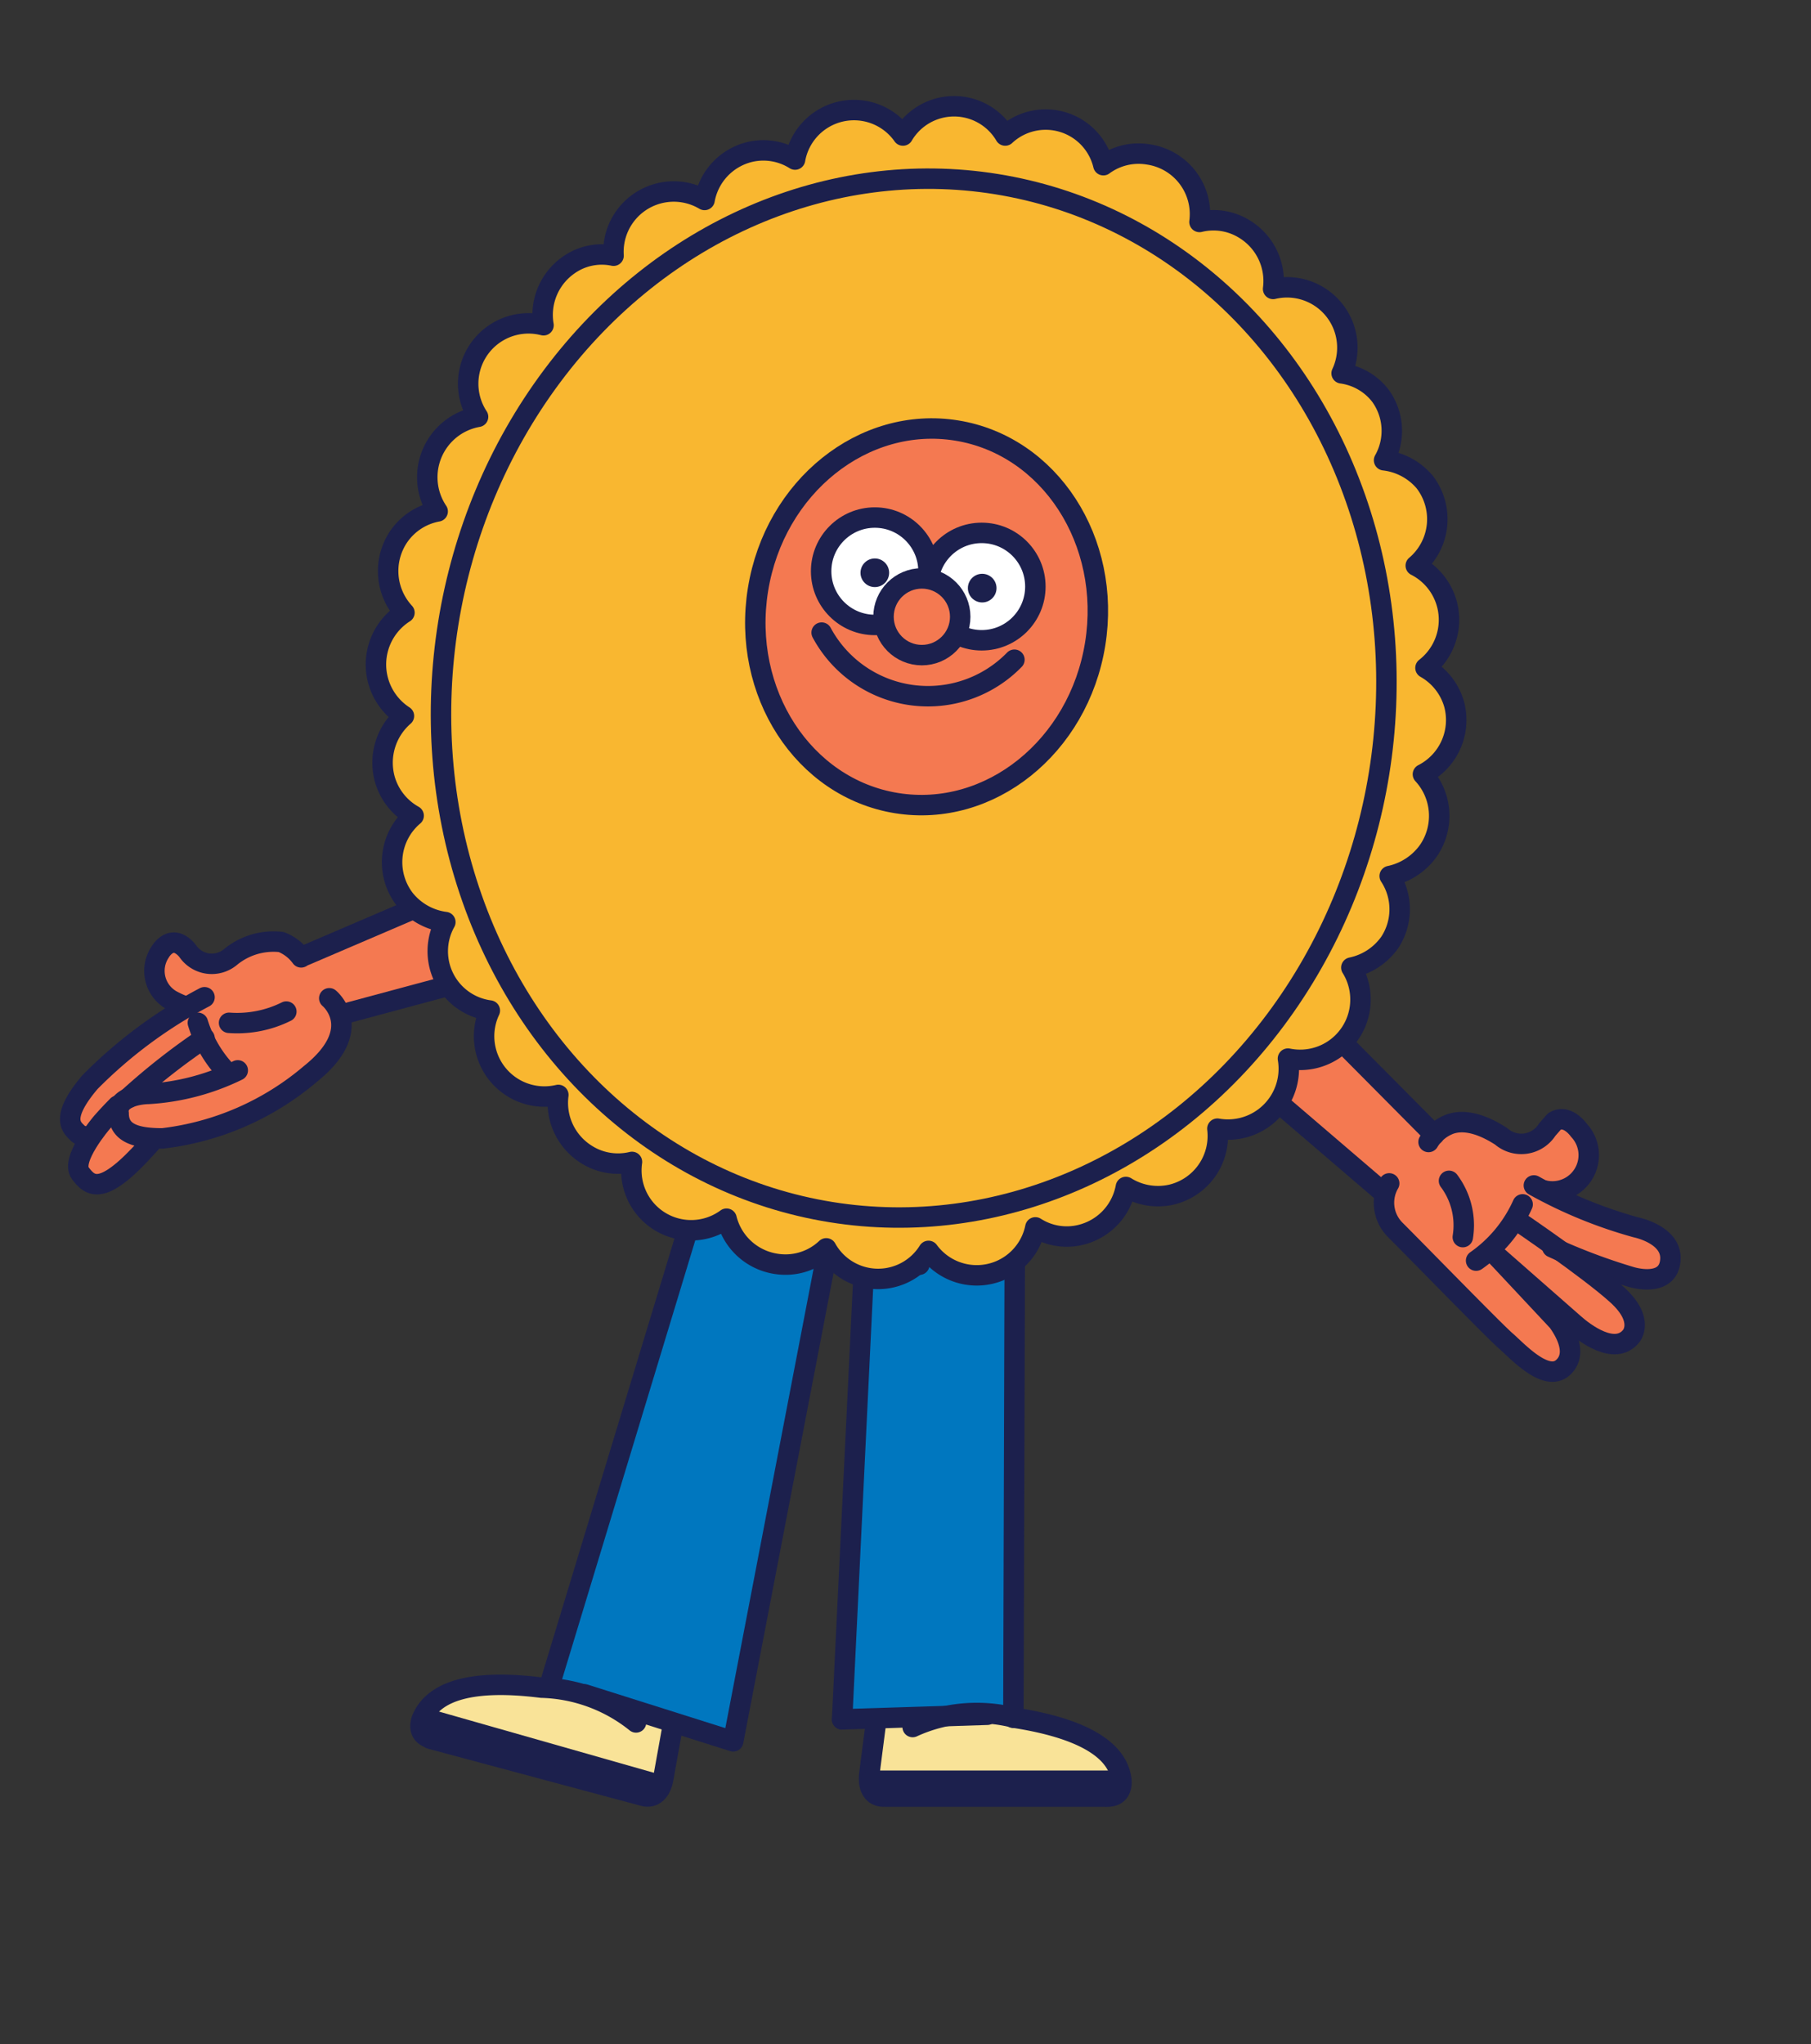 <svg xmlns="http://www.w3.org/2000/svg" viewBox="0 0 35.42 39.97"><rect x="0" y="0" width="35.42" height="39.97" fill="#333333" stroke="none"/><defs><style>.cls-1,.cls-8{fill:#f59da0;}.cls-2{fill:#b0dceb;}.cls-3{fill:#0077bf;}.cls-4{fill:#f9e398;}.cls-5{fill:none;}.cls-11,.cls-12,.cls-5,.cls-8{stroke:#1c204d;stroke-linecap:round;stroke-linejoin:round;stroke-width:0.4px;}.cls-11,.cls-6{fill:#fff;}.cls-7{fill:#1c204d;}.cls-12,.cls-9{fill:#f47951;}.cls-10{fill:#f9b730;}</style></defs><g id="Layer_1" data-name="Layer 1"><path class="cls-1" d="M7.89,14.52a.09.09,0,0,1,0-.06H8l.14.08h0a.18.18,0,0,1,.12.05l.11.11h0a.26.26,0,0,1,.12.05.16.16,0,0,1,0,.07,3.23,3.23,0,0,1,.23-.27l.28-.33.33-.38a.46.46,0,0,1-.07-.16.42.42,0,0,1,0-.13l-.11,0a1.3,1.3,0,0,1-.34,0,1.63,1.63,0,0,1-.65-.15.27.27,0,0,1,0-.45c.22-.1.44-.07.66-.15l.24-.09a.28.28,0,0,1,.13-.21l.21-.11a.23.23,0,0,1,.3,0,1,1,0,0,1,.32.18,6.21,6.21,0,0,1,.59.56c.37.41.7.86,1.07,1.27a.35.35,0,0,1,.05.08.26.26,0,0,1,.1.48c-.2.11-.47.34-.71.27a.5.5,0,0,1-.27-.21c-.11.1-.23.21-.35.3a2,2,0,0,1-.63.43.62.62,0,0,1-.67-.23.79.79,0,0,1-.1-.27.42.42,0,0,1-.31.06A.41.41,0,0,1,8.52,15a.22.22,0,0,1-.11.05H8.32l-.06,0-.07,0A1.29,1.29,0,0,1,8,14.83a.33.33,0,0,1,0-.06.14.14,0,0,1,0-.06.19.19,0,0,1,0-.07H8a.09.09,0,0,1-.06-.1Z"/><path class="cls-1" d="M18.9,22.41l0,0,0,0H19l0,0h0a.19.19,0,0,1,.22.12.14.14,0,0,0,0,.06c.09.13.18.27.26.41h0a.19.19,0,0,1,.08.15l0,0h0a.1.1,0,0,1,0,.12,1.8,1.8,0,0,1-.44.43c-.09.05-.17,0-.2-.1a1.77,1.77,0,0,1-.08-.33,3.73,3.73,0,0,1-.09-.67v-.05h0s0,0,0-.05v-.11Z"/><path class="cls-2" d="M11,16.12a.32.32,0,0,1,.12-.21L11,15.54c0-.15.09-.23.21-.21l.06,0,.1,0,.25-.1a4.63,4.63,0,0,1,.43-.24h0v-.08a.21.21,0,0,1,0-.12h0l0,0a0,0,0,0,1,0,0,0,0,0,0,1,0,0,.06.06,0,0,1,0,0l.05,0h.07l.06.06.05.06a.19.19,0,0,1,.11.16c0,.14,0,.28,0,.42.44.19.59.78.69,1.19.05.23.09.47.15.7s.07.25.12.38v0c.28-.36.58-.7.89-1s.82-1.1,1.3-1.32c0,0,.5-.66.58-.77s0,0,0,0a1.53,1.53,0,0,1,.19.3,3,3,0,0,1,.1.32,1.3,1.3,0,0,1,.05.59c0,.16.08.32,0,.49l0,0h0a.37.37,0,0,0-.11.35.23.23,0,0,0,.06.12,1.33,1.33,0,0,0,0,.4c0,.18.32.17.36,0a1,1,0,0,1,.08-.29.77.77,0,0,0,.3-.32l0,0c-.1.13,0,0,0,0l.08-.11.07-.1,0,0s0,0,0,0l0,0,.18-.22.11-.14.06-.08v0l0,0a.81.81,0,0,0,.12-.14l0-.06.54-.13.37-.09.15,0,.12,0h0a1.38,1.38,0,0,0,.64-.12l.08,0a2.07,2.07,0,0,0,.12.73,2.34,2.34,0,0,0,.21.63.52.52,0,0,0,.26.23c.16.18.29.37.43.56a5.23,5.23,0,0,1,.44.71,14.61,14.61,0,0,1,.69,1.64s0,.07,0,.1h0a1.86,1.86,0,0,1,.25.6,1.44,1.44,0,0,1,.07.71,1.9,1.9,0,0,1-.34.54c-.13.18-.27.36-.39.55a.39.39,0,0,1-.32.17c-.1.12-.21.23-.31.34a.19.19,0,0,1-.07.12l-.29.26a.28.28,0,0,1-.3.05l-.11.08h0a.79.79,0,0,1-.14.23.19.19,0,0,1-.13.05h0a.25.25,0,0,1-.12.11.09.09,0,0,1-.11-.14l.09-.08a.08.08,0,0,1,0-.07.09.09,0,0,1,0-.05l0,0h0l0,0a.36.36,0,0,1,0-.09v0s0,0,0,0a1,1,0,0,1-.16-.24l-.09-.15h0l0,0a1,1,0,0,1-.29-.12.31.31,0,0,1-.16-.21h0a1.5,1.5,0,0,1-.42.09c-.27,0-.55.06-.82.08h-.07l-.12.07a8,8,0,0,1-2.47.43c-.37,0-.92.09-1.22-.18a.91.91,0,0,1-.18-.6,1.18,1.18,0,0,1,.15-.61h0a.33.33,0,0,1,0-.14c.1-.46.24-.92.36-1.38.06-.23.12-.46.17-.69s.06-.3.07-.45l-.09,0a2.07,2.07,0,0,1-.43.1h0a4.39,4.39,0,0,1-.63.26,1.84,1.84,0,0,1-.47.07.75.75,0,0,1-.49-.06,1,1,0,0,1-.27-.41l-.13-.24a.1.1,0,0,1-.05-.06l-.1-.22a.25.25,0,0,1,0-.19c-.19-.43-.36-.87-.52-1.31A1.5,1.5,0,0,1,11,16.12Z"/><path class="cls-3" d="M11,33.05a9.56,9.56,0,0,1,1.48.33c.22.07.42.19.63.28a6.21,6.21,0,0,0,.76.27h0a.21.21,0,0,0,.18.07.33.33,0,0,0,.33-.28,4,4,0,0,0,.08-.48l.16-1,.33-2v-.06a.28.28,0,0,0,.13-.19c.09-.54.18-1.07.29-1.6s.23-1.06.29-1.59a.19.19,0,0,0,0-.13.44.44,0,0,0,.11-.24c0-.12,0-.24,0-.36a.24.24,0,0,1,0-.08.3.3,0,0,0,0-.16c.06-.44.15-.87.25-1.3a4.4,4.4,0,0,0,.51.05,1.45,1.45,0,0,0,.36,0c0,.25,0,.5,0,.74s-.09.67-.13,1a13.62,13.62,0,0,0-.09,2.12.29.29,0,0,0,0,.16.88.88,0,0,0,0,.28.43.43,0,0,0,0,.11c0,.85-.18,1.69-.14,2.53,0,0,0,.05,0,.07,0,.36-.06.72-.08,1.07l-.05,0c0,.1,0,.2,0,.3a.73.73,0,0,1-.06.32.56.56,0,0,0,.05.08.28.28,0,0,0,.1.09.2.2,0,0,0,.13,0,.33.33,0,0,0,.14,0h0l.09,0h0s0,0,0,0a.55.55,0,0,0,.18,0,7.46,7.46,0,0,1,1.16,0c.41,0,.82,0,1.23,0a.35.35,0,0,0,.32-.21A.34.34,0,0,0,19.8,33l0,0h0a.36.36,0,0,0,.08-.25c0-.85-.07-1.7-.1-2.54a.66.66,0,0,0,.06-.2c.07-1,0-2.07,0-3.1a.24.24,0,0,0,0-.12c0-.1,0-.2,0-.3a1.19,1.19,0,0,0,.05-.5V25.4l0-1a.22.22,0,0,0,0-.08.14.14,0,0,0,0-.06.31.31,0,0,0,0-.19s0,0,0-.07l0-.18s0-.06,0-.09a.41.41,0,0,0-.1-.13.22.22,0,0,0-.11,0l-.1.05-.12.1-.13.09-.06.06a5.65,5.65,0,0,1-.23-.57,2.59,2.59,0,0,1-.09-.88.18.18,0,0,0-.18-.17,11.9,11.9,0,0,0-2.28.5,5.69,5.69,0,0,1-1.22.22A6.26,6.26,0,0,1,14,22.86a.19.19,0,0,0-.21.21.16.16,0,0,0,0,.07A12.56,12.56,0,0,0,13.25,25a.23.23,0,0,0-.07.07,1.45,1.45,0,0,0-.19.6,5.49,5.49,0,0,1-.21.69,12.18,12.18,0,0,0-.44,1.33c-.25.95-.53,1.9-.87,2.83a.28.28,0,0,0,0,.22q-.17.48-.3,1l-.15.52a.91.91,0,0,1-.14.43C10.76,32.74,10.79,33,11,33.05Z"/><path class="cls-4" d="M17.06,34.18a.68.68,0,0,1,.16-.48c.28-.25.6,0,.9,0s.77-.15,1.16-.18a2.81,2.81,0,0,1,1.11.18,3.35,3.35,0,0,1,1.05.44c.27.21.53.55.38.9a.26.26,0,0,1-.4.06.21.21,0,0,1-.14,0c-.8,0-1.6,0-2.4,0H17.69c-.31,0-.66,0-.66-.41A5.07,5.07,0,0,1,17.06,34.18Z"/><path class="cls-4" d="M8.32,33.46a2.41,2.41,0,0,1,2.18-.53,8.59,8.59,0,0,1,1.23.23c.24.07.48.17.72.26a.74.74,0,0,1,.44.11l0,0a.28.28,0,0,1,.12.36l-.07.53a1.3,1.3,0,0,1-.11.48.26.26,0,0,1-.34.1h0c-.68-.26-1.4-.3-2.09-.49-.36-.11-.7-.26-1.05-.36a4.77,4.77,0,0,1-1-.32A.27.27,0,0,1,8.32,33.46Z"/><path class="cls-1" d="M14.17,10.83A4.26,4.26,0,0,0,14.74,12a2.6,2.6,0,0,1,.48,1.07.54.54,0,0,0,.65.37h0a.47.47,0,0,0,.24-.15l0,0,.05.09,0,0a.94.94,0,0,1,0,.16v0a.25.25,0,0,0,0,.08,7.73,7.73,0,0,1,0,.83.21.21,0,0,0,0,.11.28.28,0,0,0,0,.09c.07.15.23.24.28.39a1.62,1.62,0,0,1,0,.31v.31a8.42,8.42,0,0,1-.1,1.33.18.18,0,0,0,.34.09,3.84,3.84,0,0,1,.51-.85,8.32,8.32,0,0,0,.6-.76.08.08,0,0,0,0,0l.83-.19.46-.1a1.34,1.34,0,0,0,.49-.15c.12-.09.16-.29.21-.41s.12-.25.18-.37a3.88,3.88,0,0,1,.32-.47.51.51,0,0,0,.85-.05,9.17,9.17,0,0,1,1-1.43.67.67,0,0,0,.29-.33l.05-.14a1.74,1.74,0,0,0,.35-.8.62.62,0,0,0-.66-.74.88.88,0,0,0-.26.09A7.94,7.94,0,0,0,21.93,8c-.23-.81-1-1.23-1.61-1.7A.47.47,0,0,0,20,6.2c-1-.74-2.93-.2-3.71.64a4.4,4.4,0,0,0-1.12,2.91l0,0a.73.73,0,0,0-.56-.07.52.52,0,0,0-.45.58A1.19,1.19,0,0,0,14.17,10.83Z"/><path class="cls-5" d="M17.85,33.77a3,3,0,0,1,2-.18c1.34.21,2,.63,2.08,1.2,0,0,.06.34-.27.34"/><path class="cls-5" d="M17.14,33.62,17,34.71s-.06.43.3.42h4.31"/><line class="cls-5" x1="17.04" y1="34.82" x2="21.83" y2="34.82"/><line class="cls-5" x1="16.47" y1="33.62" x2="16.9" y2="24.72"/><line class="cls-5" x1="19.31" y1="33.53" x2="16.47" y2="33.62"/><line class="cls-5" x1="19.82" y1="33.59" x2="19.85" y2="23.61"/><path class="cls-5" d="M12.44,33.68A3.08,3.08,0,0,0,10.59,33c-1.35-.17-2.09.06-2.33.59,0,0-.15.31.16.4"/><path class="cls-5" d="M13.15,33.79l-.18,1s-.06.43-.41.32L8.42,34"/><line class="cls-5" x1="12.92" y1="34.91" x2="8.32" y2="33.6"/><polyline class="cls-5" points="11.43 33.13 14.34 34.05 16.15 24.63"/><path class="cls-5" d="M19.42,24.1a2.07,2.07,0,0,1-.54-1.79"/><line class="cls-5" x1="13.83" y1="22.8" x2="10.75" y2="32.95"/><line class="cls-5" x1="20.22" y1="20.69" x2="20.16" y2="17.52"/><path class="cls-5" d="M13.86,22.81c1.35.45,3.92-.64,5.2-.59"/><line class="cls-5" x1="14.93" y1="16.69" x2="13.66" y2="21.75"/><path class="cls-5" d="M15.18,24.42a8.73,8.73,0,0,0,2.8.31"/><path class="cls-5" d="M19.78,23.33l-.61.46"/><path class="cls-5" d="M20.07,16.35c1.13.83,2.25,4,2.25,4a1.12,1.12,0,0,1,0,.82"/><path class="cls-5" d="M20.35,20.6a1.4,1.4,0,0,1,.55.08"/><line class="cls-5" x1="18.98" y1="22.32" x2="19.35" y2="21.9"/><line class="cls-5" x1="20.35" y1="20.6" x2="20.21" y2="20.12"/><path class="cls-5" d="M19.63,23.47c.12.11.22.17.26.14s-.07-.39-.32-.74-.52-.61-.59-.55"/><path class="cls-5" d="M20.4,23.06c.07-.06-.11-.38-.4-.71s-.58-.54-.65-.48"/><path class="cls-5" d="M19.89,23.61l.51-.55s.18.17.7-.37,1.23-1.44,1.23-1.44"/><path class="cls-5" d="M19.35,21.87a.51.51,0,0,1,.08-.41c.15-.17.91-.84.91-.84"/><line class="cls-5" x1="10.93" y1="15.31" x2="11.07" y2="15.85"/><path class="cls-5" d="M12,14.58c.16,0,.27-.05.29,0s-.23.32-.62.52-.74.3-.78.22,0-.05,0-.09"/><path class="cls-5" d="M12.53,15.3c0,.08-.26.28-.67.44s-.77.22-.8.14"/><path class="cls-5" d="M12.33,14.57l.2.73s.25-.07.46.64.44,1.85.44,1.85"/><path class="cls-5" d="M11.06,15.88a.46.46,0,0,0-.11.4c.05.22,1,2.57,1,2.57s.18.77,1.33.37c.45-.16.82-.3,1.1-.42"/><path class="cls-5" d="M13.83,22.8s-.43-.19-.17-1.05"/><path class="cls-5" d="M10,15.22a2.92,2.92,0,0,0,.45-.61c.11-.25.11-.44,0-.56s-.37.08-.48.19l-.63.62s-.41.34-.11.69.59.35,1,0a9,9,0,0,0,.85-.76"/><path class="cls-5" d="M10.14,15.08a.18.18,0,0,1,.07.18"/><path class="cls-5" d="M9.84,14.37s.25-.41.06-.66c0,0-.14-.21-.41.06s-.78.84-.78.84-.35.42-.11.61a.82.82,0,0,0,.52.09"/><path class="cls-5" d="M12.15,14.81l-2.34-2.4a.39.39,0,0,0-.53.09,1.34,1.34,0,0,1-.87.42c-.25,0-.33,0-.34.2s.33.49,1.16.39.86-.41.86-.41"/><path class="cls-5" d="M8.52,15.07a.47.47,0,0,1-.59-.4c0-.16-.08-.27-.11-.35"/><line class="cls-5" x1="10.17" y1="14.06" x2="9.99" y2="14.05"/><line class="cls-5" x1="10.9" y1="15.01" x2="11.05" y2="15.3"/><line class="cls-5" x1="8.95" y1="13.56" x2="9.27" y2="14"/><path class="cls-5" d="M8.94,12.69l-.5-1.11a1.69,1.69,0,0,1-.58.44"/><line class="cls-5" x1="9.45" y1="13.81" x2="9.32" y2="13.54"/><path class="cls-5" d="M15.67,15.22s-.63.25-2.3,2.3"/><polyline class="cls-5" points="16.18 14.44 16.53 15.22 16.53 17.44"/><polyline class="cls-5" points="16.53 15.22 15.78 16.1 15.68 15.19 16.24 14.35"/><path class="cls-5" d="M19.81,15.09l-1.94.47-1.34,1.88c-.06.07-1.29,5.36-1.29,5.36"/><polyline class="cls-5" points="17.87 15.56 18.11 16.69 20.14 16.34 19.81 14.94"/><path class="cls-6" d="M18.55,10.27l.25,0h0c.11,0,.22,0,.34,0s.42.07.63.06a.23.23,0,0,1,.22.26.42.42,0,0,1-.05.2.25.25,0,0,1-.21.11.27.27,0,0,1-.18,0l-.12,0h-.11a2.06,2.06,0,0,0-.26,0,1.55,1.55,0,0,1-.31,0,.55.55,0,0,1-.31-.05.26.26,0,0,1-.16-.28A.24.24,0,0,1,18.55,10.27Z"/><path class="cls-6" d="M15.91,9.89a.83.83,0,0,1,.19-.26.61.61,0,0,1,.46-.2h0l.13,0a.75.75,0,0,1,.69.27,1,1,0,0,1,.19.7,1,1,0,0,1-.12.41.93.93,0,0,1-.14.14.75.75,0,0,1-.7.28.68.68,0,0,1-.43-.17,2,2,0,0,1-.24-.33A.94.94,0,0,1,15.91,9.89Z"/><path class="cls-5" d="M15.37,8.48a6.56,6.56,0,0,0-.21,1.24"/><path class="cls-5" d="M19.07,5.92a3.43,3.43,0,0,0-.72,0,3.32,3.32,0,0,0-3,2.57"/><path class="cls-5" d="M22.06,10.39A5.06,5.06,0,0,0,22.11,9a3.21,3.21,0,0,0-2.33-2.9,5,5,0,0,0-.71-.15"/><path class="cls-5" d="M19.76,15.09a4,4,0,0,1,.75-1.42"/><path class="cls-5" d="M20.52,13.63a.87.87,0,0,0,.07.25.47.47,0,0,0,.1.1c.29.19.59-.12.76-.51a2.28,2.28,0,0,1,.81-1c.41-.32,1.13-1.54.47-2-.47-.32-.85,0-1.09.36"/><path class="cls-5" d="M20.52,13.34a.71.71,0,0,0,0,.29"/><path class="cls-5" d="M22.19,11.19a2.86,2.86,0,0,1-.49.74,1.33,1.33,0,0,0-.24.39"/><path class="cls-5" d="M21.89,11.71a.33.33,0,0,0,.32.09"/><path class="cls-5" d="M22.06,11.8a.4.4,0,0,0,0,.23"/><path class="cls-5" d="M15.16,9.72a.58.58,0,0,0-.67-.09c-.73.31-.26,1.64.07,2a2.37,2.37,0,0,1,.61,1.17c.08.41.32.78.63.65a.25.25,0,0,0,.12-.08.57.57,0,0,0,.13-.28"/><path class="cls-5" d="M16.23,14.52l.06-.51a4,4,0,0,0-.53-1.62,7.27,7.27,0,0,1-.6-2.67"/><path class="cls-5" d="M14.88,10.44a3.17,3.17,0,0,0,.33.83,1,1,0,0,1,.16.43"/><path class="cls-5" d="M15.08,11a.33.33,0,0,1-.34,0"/><path class="cls-5" d="M14.89,11.07a.35.35,0,0,1-.05.23"/><path class="cls-5" d="M17.16,12.31a2.54,2.54,0,0,0,1.91,0"/><path class="cls-5" d="M18.52,9.8a1,1,0,0,0-.3.61.92.92,0,0,0,.81,1,1,1,0,0,0,.4,0"/><path class="cls-5" d="M19.81,11.1a1,1,0,0,0,0-1.18"/><ellipse class="cls-5" cx="16.73" cy="10.26" rx="0.93" ry="0.9" transform="translate(5.39 26.29) rotate(-86.25)"/><line class="cls-5" x1="18.3" y1="10.19" x2="20" y2="10.36"/><line class="cls-5" x1="19.91" y1="10.96" x2="18.26" y2="10.79"/><path class="cls-7" d="M15.84,10.16a.2.2,0,0,1,.08-.1l0,0A.12.12,0,0,1,16,10a.2.2,0,0,1,.1,0,.18.18,0,0,1,.1,0,.16.16,0,0,1,.08.06l0,.06a.19.19,0,0,1,0,.13v.07a.28.28,0,0,1-.08.11h0a.14.14,0,0,1-.08,0,.18.18,0,0,1-.1,0,.17.17,0,0,1-.1,0,.16.16,0,0,1-.08-.06l0-.06a.22.22,0,0,1,0-.14Z"/><path class="cls-7" d="M18.25,10.36a.16.16,0,0,1,.06-.08.19.19,0,0,1,.09,0h.1l.06,0a.18.18,0,0,1,.11.08l0,0a.35.35,0,0,1,0,.14v0a.19.19,0,0,1,0,.1.28.28,0,0,1-.15.12.16.16,0,0,1-.1,0h-.06a.31.31,0,0,1-.11-.08l0-.06a.32.32,0,0,1,0-.14h0A.3.3,0,0,1,18.25,10.36Z"/><path class="cls-8" d="M18.45,11.48s0-.07,0-.11a.64.64,0,1,0-.71.6.77.77,0,0,0,.27,0"/><line class="cls-5" x1="18.55" y1="8.27" x2="20.19" y2="8.27"/><path class="cls-5" d="M16.41,8.68s1.18,0,1.18,0"/><path class="cls-7" d="M21.55,10.19l0,0h.09l0,0a253590322150.63,253590322150.63,0,0,1,0,.06v0l0,0h-.1l0,0,0,0v-.05Z"/><path class="cls-7" d="M21.64,9.69a.09.09,0,0,1,0,.17A.09.09,0,0,1,21.64,9.69Z"/><path class="cls-7" d="M21.39,9.33c.1,0,.09.17,0,.16A.08.08,0,1,1,21.39,9.33Z"/><path class="cls-7" d="M21.39,9.83c.1,0,.09.18,0,.17A.09.09,0,0,1,21.39,9.83Z"/><path class="cls-7" d="M15.51,9.52v0l0,0h.07l0,0v0h0a.07.07,0,0,1,0,0h0s0,0,0,0a0,0,0,0,1,0,0l0,0h-.08s0,0,0,0h0A0,0,0,0,1,15.51,9.52Z"/><path class="cls-7" d="M15.56,9.06a.09.09,0,0,1,0,.17A.09.09,0,0,1,15.56,9.06Z"/><path class="cls-7" d="M15.94,8.84c.1,0,.09.17,0,.16A.08.08,0,1,1,15.94,8.84Z"/><path class="cls-7" d="M15.85,9.25a.08.08,0,1,1,0,.16C15.74,9.41,15.75,9.24,15.85,9.25Z"/><path class="cls-9" d="M9.48,19c0-.14.06-.29.09-.43a4.62,4.62,0,0,0,.08-.65c0-.28,0-.56,0-.84-1.17.42-2.29,1-3.45,1.39a.7.7,0,0,0-.28.23.84.84,0,0,0-.63-.26,1.15,1.15,0,0,0-.73.33H4.29l-.34,0h0a.45.45,0,0,0-.85.31.89.89,0,0,0,.57.55h0a10.66,10.66,0,0,0-.89.6A5.74,5.74,0,0,0,2,21c-.24.28-.58.69-.41,1.08a.43.43,0,0,0,.12.17.59.59,0,0,0-.1.55.46.46,0,0,0,.77.14,2.76,2.76,0,0,0,.37-.46.54.54,0,0,0,.07-.13l0-.08a1.47,1.47,0,0,0,.59,0,4.65,4.65,0,0,0,1-.29,5.79,5.79,0,0,0,1.76-1.14,1.27,1.27,0,0,0,.43-.91.57.57,0,0,0,0-.13.33.33,0,0,0,.1,0A.7.7,0,0,0,7,19.69a.25.25,0,0,0,.24,0,20.08,20.08,0,0,1,2.17-.65Z"/><line class="cls-5" x1="6.67" y1="19.84" x2="9.35" y2="19.12"/><line class="cls-5" x1="5.97" y1="18.68" x2="9.54" y2="17.15"/><path class="cls-5" d="M5.89,18.72a.87.87,0,0,0-.39-.3,1.32,1.32,0,0,0-1,.3.57.57,0,0,1-.82-.11.5.5,0,0,0-.15-.14c-.24-.14-.4.15-.4.15a.66.66,0,0,0,.21.93,1.74,1.74,0,0,0,.26.12"/><path class="cls-5" d="M1.77,22.22a.3.3,0,0,1-.25-.06c-.09-.1-.38-.27.24-1A9.12,9.12,0,0,1,4,19.5"/><path class="cls-5" d="M2.51,21.47A13,13,0,0,1,4,20.3"/><path class="cls-5" d="M3,22.29l-.1.11c-.89,1-1.13.81-1.33.54s.43-1,.43-1,.14-.16.3-.32"/><path class="cls-5" d="M3.87,20a2.43,2.43,0,0,0,.6,1"/><path class="cls-5" d="M2.32,21.66a.36.36,0,0,0,0,.11c0,.38.32.49.86.49A5.44,5.44,0,0,0,6.07,21c1.1-.88.37-1.48.37-1.48"/><path class="cls-5" d="M4.65,20.93a4.58,4.58,0,0,1-1.75.46s-.48,0-.58.27"/><path class="cls-5" d="M4.48,20a2.16,2.16,0,0,0,1.12-.22"/><path class="cls-9" d="M31.77,25.43c-.22-.14-.34-.21-.53-.35s-.35-.26-.51-.4l-.3-.27c.22.09.44.16.66.24a2.49,2.49,0,0,0,1.36.25.46.46,0,0,0,.29-.57.47.47,0,0,0-.57-.29c.09,0,0,0,0,0l-.08,0L31.85,24l-.63-.21-.11,0L31,23.66l-.29-.12c-.15-.06-.28-.14-.42-.21l.07-.11h.07a.62.62,0,0,0,.26-.09,1,1,0,0,0,.14-.15.41.41,0,0,0,.07-.11h0l0-.06a.21.21,0,0,0,0-.06l0-.12a.61.61,0,0,0,0-.14.48.48,0,0,0-.5-.44l-.12,0-.11.05h0a.32.32,0,0,0-.09.08,1,1,0,0,0-.08.11h0l0,0-.13,0h-.18a.49.49,0,0,0-.28.09.89.89,0,0,0-.24-.3.85.85,0,0,0-1.18,0,.1.1,0,0,0,0,.05.64.64,0,0,0-.16-.2c-.13-.11-.28-.17-.4-.28a8.34,8.34,0,0,1-.68-.76,7.6,7.6,0,0,0-.76-.74,5.46,5.46,0,0,1-.45-.39c-.12-.12-.21-.27-.33-.4l-.13.21c-.1.19-.2.38-.28.57a1.11,1.11,0,0,1-.07.16h0c0,.11-.06.22-.08.32s0,.2-.06.3,0,.11,0,.17v0l.62.56A15,15,0,0,0,27,23.14a.61.61,0,0,0,.18.09.84.84,0,0,0,.11.65,1.63,1.63,0,0,0,.45.53c.17.14.36.26.52.42l.11.1a.43.43,0,0,0,.14.33l.77.75.39.37a1.07,1.07,0,0,0,.53.38.47.47,0,0,0,.53-.36.49.49,0,0,0-.27-.51h0l-.1-.09-.16-.16-.36-.35-.17-.16a.75.75,0,0,0,.06-.13,9.93,9.93,0,0,0,1.63,1.25A.46.46,0,0,0,32,26,.47.47,0,0,0,31.77,25.43Z"/><path class="cls-5" d="M30.21,23.28a.71.71,0,0,0,.67-1.18s-.23-.33-.48-.17c0,0,0,0-.14.16a.6.6,0,0,1-.9.13c-.51-.33-.83-.3-1-.24a.82.82,0,0,0-.42.35"/><path class="cls-5" d="M30,23.18A9,9,0,0,0,32,24s.7.14.67.63-.58.4-.8.33a11.69,11.69,0,0,1-1.51-.57"/><path class="cls-5" d="M29.3,24.59l1.17,1.25c.07.1.43.6.1.9s-.89-.32-1.12-.52-1.69-1.7-2.16-2.17a.75.75,0,0,1-.12-.91"/><path class="cls-5" d="M29.78,23.55a2.67,2.67,0,0,1-.91,1.1"/><path class="cls-5" d="M29.15,24.45l1.63,1.43c.2.18.8.64,1.12.25,0,0,.28-.31-.27-.81s-1.95-1.45-1.95-1.45"/><path class="cls-5" d="M28.61,24.19a1.45,1.45,0,0,0-.27-1.1"/><line class="cls-5" x1="27.01" y1="23.28" x2="24.57" y2="21.19"/><line class="cls-5" x1="28.05" y1="22.19" x2="25.31" y2="19.43"/><ellipse class="cls-10" cx="17.87" cy="13.65" rx="10.18" ry="9.22" transform="translate(1.55 29.12) rotate(-80.84)"/><path class="cls-10" d="M28.44,13.77a1.19,1.19,0,0,0-.56-.71,1.19,1.19,0,0,0-.19-2,1.19,1.19,0,0,0,.17-1.64A1.22,1.22,0,0,0,27.07,9,1.17,1.17,0,0,0,27,7.74a1.15,1.15,0,0,0-.76-.44,1.18,1.18,0,0,0-1.34-1.65,1.19,1.19,0,0,0-.56-1.17,1.15,1.15,0,0,0-.88-.14,1.18,1.18,0,0,0-1-1.32,1.16,1.16,0,0,0-.88.21,1.16,1.16,0,0,0-1.92-.58,1.16,1.16,0,0,0-2,0,1.17,1.17,0,0,0-2.11.47,1.16,1.16,0,0,0-.88-.15,1.18,1.18,0,0,0-.89.94A1.18,1.18,0,0,0,12,5a1.12,1.12,0,0,0-.86.17,1.19,1.19,0,0,0-.51,1.19A1.18,1.18,0,0,0,9.35,8.15,1.2,1.2,0,0,0,8.56,10a1.18,1.18,0,0,0-.76.49,1.2,1.2,0,0,0,.11,1.49A1.2,1.2,0,0,0,7.9,14a1.21,1.21,0,0,0-.37,1.25,1.19,1.19,0,0,0,.56.7,1.19,1.19,0,0,0-.17,1.64,1.22,1.22,0,0,0,.79.44,1.17,1.17,0,0,0,.87,1.73,1.18,1.18,0,0,0,1.34,1.65,1.19,1.19,0,0,0,.56,1.17,1.15,1.15,0,0,0,.88.14,1.17,1.17,0,0,0,1.85,1.11,1.18,1.18,0,0,0,.95.88,1.16,1.16,0,0,0,1-.3,1.16,1.16,0,0,0,2,.05A1.17,1.17,0,0,0,20.25,24a1.14,1.14,0,0,0,.87.15,1.18,1.18,0,0,0,.9-.94,1.19,1.19,0,0,0,.89.15,1.18,1.18,0,0,0,.9-1.29,1.19,1.19,0,0,0,1.38-1.37,1.18,1.18,0,0,0,1.24-1.78,1.22,1.22,0,0,0,.75-.49,1.18,1.18,0,0,0,0-1.3,1.24,1.24,0,0,0,.76-.5,1.2,1.2,0,0,0-.11-1.49A1.19,1.19,0,0,0,28.44,13.77Z"/><ellipse class="cls-5" cx="17.87" cy="13.65" rx="10.18" ry="9.22" transform="translate(1.55 29.12) rotate(-80.84)"/><ellipse class="cls-9" cx="18.13" cy="12.06" rx="3.69" ry="3.34" transform="translate(3.33 28.04) rotate(-80.84)"/><ellipse class="cls-5" cx="18.13" cy="12.06" rx="3.69" ry="3.34" transform="translate(3.33 28.04) rotate(-80.84)"/><path class="cls-5" d="M28.44,13.77a1.19,1.19,0,0,0-.56-.71,1.19,1.19,0,0,0-.19-2,1.19,1.19,0,0,0,.17-1.64A1.22,1.22,0,0,0,27.07,9,1.17,1.17,0,0,0,27,7.74a1.15,1.15,0,0,0-.76-.44,1.18,1.18,0,0,0-1.34-1.65,1.19,1.19,0,0,0-.56-1.17,1.15,1.15,0,0,0-.88-.14,1.18,1.18,0,0,0-1-1.32,1.16,1.16,0,0,0-.88.21,1.16,1.16,0,0,0-1.92-.58,1.16,1.16,0,0,0-2,0,1.17,1.17,0,0,0-2.11.47,1.16,1.16,0,0,0-.88-.15,1.18,1.18,0,0,0-.89.94A1.18,1.18,0,0,0,12,5a1.12,1.12,0,0,0-.86.17,1.19,1.19,0,0,0-.51,1.19A1.18,1.18,0,0,0,9.35,8.15,1.2,1.2,0,0,0,8.56,10a1.18,1.18,0,0,0-.76.49,1.2,1.2,0,0,0,.11,1.49A1.2,1.2,0,0,0,7.9,14a1.21,1.21,0,0,0-.37,1.25,1.19,1.19,0,0,0,.56.7,1.19,1.19,0,0,0-.17,1.64,1.22,1.22,0,0,0,.79.44,1.17,1.17,0,0,0,.87,1.73,1.18,1.18,0,0,0,1.34,1.65,1.19,1.19,0,0,0,.56,1.17,1.15,1.15,0,0,0,.88.14,1.17,1.17,0,0,0,1.85,1.11,1.18,1.18,0,0,0,.95.88,1.16,1.16,0,0,0,1-.3,1.16,1.16,0,0,0,2,.05A1.17,1.17,0,0,0,20.25,24a1.14,1.14,0,0,0,.87.15,1.18,1.18,0,0,0,.9-.94,1.19,1.19,0,0,0,.89.15,1.18,1.18,0,0,0,.9-1.29,1.19,1.19,0,0,0,1.38-1.37,1.18,1.18,0,0,0,1.24-1.78,1.22,1.22,0,0,0,.75-.49,1.18,1.18,0,0,0,0-1.3,1.24,1.24,0,0,0,.76-.5,1.2,1.2,0,0,0-.11-1.49A1.19,1.19,0,0,0,28.44,13.77Z"/><path class="cls-5" d="M19.84,12.9a2.36,2.36,0,0,1-3.77-.53"/><circle class="cls-11" cx="17.11" cy="11.17" r="1.05"/><circle class="cls-11" cx="19.2" cy="11.47" r="1.05"/><circle class="cls-12" cx="18.03" cy="12.06" r="0.75"/><circle class="cls-7" cx="17.11" cy="11.2" r="0.28"/><circle class="cls-7" cx="19.21" cy="11.5" r="0.28"/></g></svg>